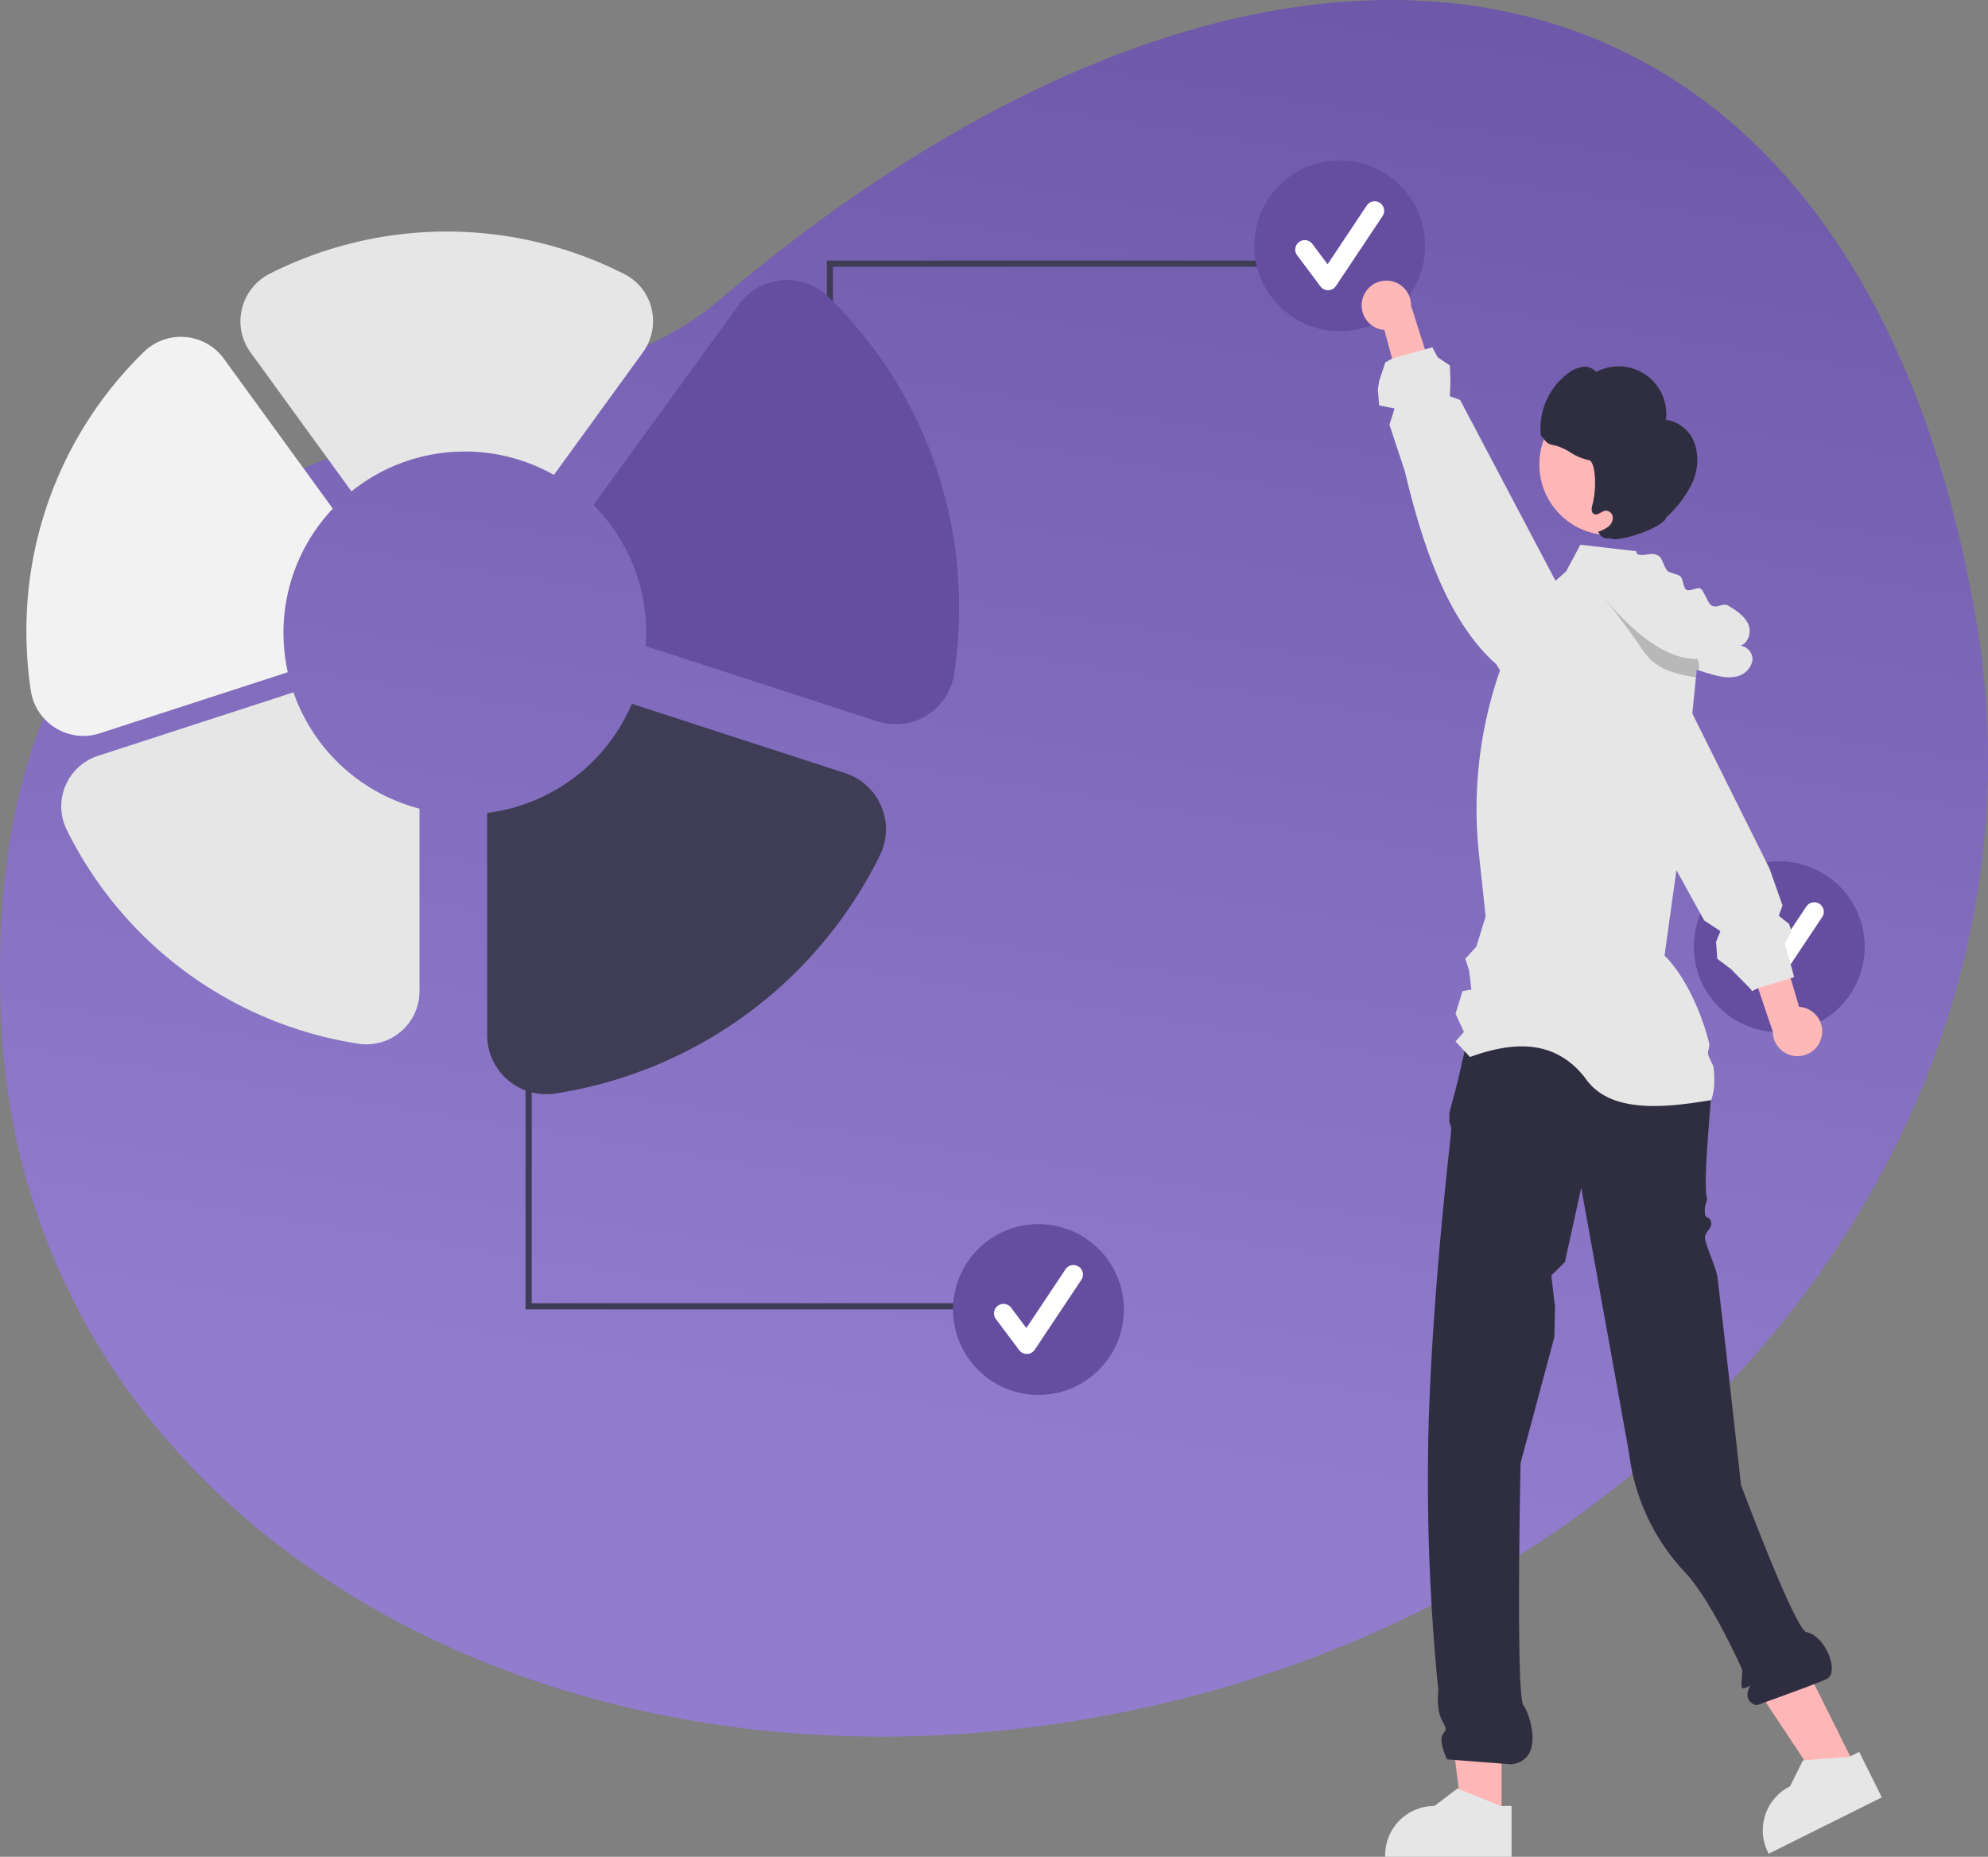 <svg xmlns="http://www.w3.org/2000/svg" xmlns:xlink="http://www.w3.org/1999/xlink" width="376.5" height="351.612" viewBox="0 0 376.5 351.612">
  <rect x="0" y="0" width="376.5" height="351.612" fill="#808080" stroke="none"/>
  <defs>
    <linearGradient id="linear-gradient" x1="0.833" y1="-0.08" x2="0.664" y2="0.901" gradientUnits="objectBoundingBox">
      <stop offset="0" stop-color="#644e9f"/>
      <stop offset="1" stop-color="#917ccd"/>
    </linearGradient>
  </defs>
  <g id="Group_51" data-name="Group 51" transform="translate(71.021 1108.264)">
    <path id="Path_178" data-name="Path 178" d="M-70.793-914.611c-5.714-122.849,97.75-104.333,135.8-136.673,108.87-92.534,215.775-72.4,238.266,60.667,15.76,93.242-54.327,185.326-162.413,206.751S-66.4-820.148-70.793-914.611Z" transform="translate(0 0)" fill="url(#linear-gradient)"/>
    <g id="Group_50" data-name="Group 50" transform="translate(-66.024 -1077.896)">
      <path id="Path_179" data-name="Path 179" d="M409.587-537.236H402.16l-3.533-28.646h10.961Z" transform="translate(-130.2 851.284)" fill="#ffb6b6"/>
      <path id="Path_180" data-name="Path 180" d="M401.427-523.227l-7.929-3.225-.227-.093-4.378,3.318a9.322,9.322,0,0,0-9.321,9.321v.3h23.945v-9.624Z" transform="translate(-122.238 834.848)" fill="#e6e6e6"/>
      <path id="Path_181" data-name="Path 181" d="M516.505-551.663l-6.647,3.313-15.941-24.062,9.81-4.889Z" transform="translate(-170.013 856.055)" fill="#ffb6b6"/>
      <path id="Path_182" data-name="Path 182" d="M520.67-538.445l-1.7.844-.175.087-8.523.658-.256.018-2.439,4.919a9.316,9.316,0,0,0-4.184,12.493l0,.006.134.268,21.43-10.677Z" transform="translate(-173.562 839.82)" fill="#e6e6e6"/>
      <path id="Path_183" data-name="Path 183" d="M402.4-781.145l40.952,1.433.285-.415s3.493,8.151,3.493,15.137c0,2.323-1.616,17.515-.794,20.389.1.358-.6,1.234-.37,2.9.15,1.08.975.249,1.164,1.747.136,1.075-1.316,1.668-1.164,2.911.166,1.358,2.164,5.757,2.343,7.268,1.915,16.084,4.464,39.383,4.464,39.383s10.238,27.423,12.4,27.869c3.635.747,6.09,7.358,4.075,8.733-.959.654-13.358,5.059-13.358,5.059-.681.123-2.813-.946-1.455-3.474.25-.465-1.241.719-1.488.162-.264-.593.254-2.95-.048-3.607-2.71-5.906-6.87-14.089-10.812-18.291a39.939,39.939,0,0,1-10.528-22.569l-9.043-50.141-3.1,14.06-2.565,2.534.7,5.909-.121,5.735-6.4,23.87s-.961,44.577.582,45.993c.835.767,4.38,10.21-2.329,11.062l-12.19-.94s-1.642-3.461-.821-4.693.772-.9-.23-2.912-.591-5.432-.591-5.432a402.311,402.311,0,0,1-1.886-48.318c.611-26.491,4.314-56.925,4.314-57.545a4.093,4.093,0,0,0-.341-1.847v-1.672l1.573-5.925Z" transform="translate(-128.048 941.223)" fill="#2f2e41"/>
      <circle id="Ellipse_32" data-name="Ellipse 32" cx="16.173" cy="16.173" r="16.173" transform="translate(315.806 132.739)" fill="#654ea0"/>
      <path id="Path_184" data-name="Path 184" d="M499.538-797.947a1.8,1.8,0,0,1-1.439-.72l-4.412-5.884a1.8,1.8,0,0,1,.353-2.519,1.8,1.8,0,0,1,2.52.353l.005.007,2.886,3.849,7.414-11.121a1.8,1.8,0,0,1,2.5-.5,1.8,1.8,0,0,1,.5,2.495l-8.825,13.237a1.8,1.8,0,0,1-1.447.8Z" transform="translate(-169.765 955.277)" fill="#fff"/>
      <path id="Path_185" data-name="Path 185" d="M508.5-795.324a4.651,4.651,0,0,0-3.445-5.6,4.659,4.659,0,0,0-.812-.119l-8.287-28.235-5.606,6.506,8.92,26.437a4.676,4.676,0,0,0,4.716,4.635A4.676,4.676,0,0,0,508.5-795.324Z" transform="translate(-168.522 961.334)" fill="#ffb8b8"/>
      <path id="Path_186" data-name="Path 186" d="M481.154-843.369l-1.077-3.947,1.234-2.358-.093-.274-.373-1.06-1.933-1.549.693-1.974-2.445-6.946-.6-1.205-14.037-28.184-3.365-6.759-.78-1.223-2.428-3.807-3.318-5.2a7.425,7.425,0,0,0-4.7-3.278,7.617,7.617,0,0,0-.943-.146l-.227-.017a7.464,7.464,0,0,0-1.694.1h-.012a7.265,7.265,0,0,0-2.76,1.094,7.408,7.408,0,0,0-1.735,1.56,7.51,7.51,0,0,0-1.659,4.978l.1,2.841.1,2.585,4.925,8.907.32.582.006.018,15.154,27.421,4.57,8.267.693,1.258,3.074,2.038-.821,2.049.239,3.19,2.614,1.974,3.79,3.848.151.314,1.164-.588.111-.058.262-.076,3.6-1.089,2.189-.658.07-.023.6-.151Z" transform="translate(-147.023 995.605)" fill="#e6e6e6"/>
      <path id="Path_187" data-name="Path 187" d="M199.112-978.653h-1.164v-44.854h84.218v1.164H199.112Z" transform="translate(-46.353 1042.484)" fill="#3f3d56"/>
      <circle id="Ellipse_33" data-name="Ellipse 33" cx="16.173" cy="16.173" r="16.173" transform="translate(232.553)" fill="#654ea0"/>
      <path id="Path_188" data-name="Path 188" d="M356.538-1025.949a1.8,1.8,0,0,1-1.439-.72l-4.412-5.884a1.8,1.8,0,0,1,.353-2.519,1.8,1.8,0,0,1,2.52.353l.005.007,2.886,3.849,7.414-11.121a1.8,1.8,0,0,1,2.494-.5,1.8,1.8,0,0,1,.5,2.494l0,0-8.825,13.237a1.8,1.8,0,0,1-1.447.8Z" transform="translate(-110.018 1050.539)" fill="#fff"/>
      <path id="Path_189" data-name="Path 189" d="M101.112-759.418H99.947v44.854h84.218v-1.164H101.112Z" transform="translate(-5.408 932.145)" fill="#3f3d56"/>
      <circle id="Ellipse_34" data-name="Ellipse 34" cx="16.173" cy="16.173" r="16.173" transform="translate(175.499 201.437)" fill="#654ea0"/>
      <path id="Path_190" data-name="Path 190" d="M258.54-679.947a1.8,1.8,0,0,1-1.439-.72l-4.412-5.884a1.8,1.8,0,0,1,.359-2.519,1.8,1.8,0,0,1,2.519.359h0l2.886,3.849,7.414-11.121a1.8,1.8,0,0,1,2.5-.5,1.8,1.8,0,0,1,.5,2.495l-8.825,13.237a1.8,1.8,0,0,1-1.447.8Z" transform="translate(-69.074 905.975)" fill="#fff"/>
      <path id="Path_191" data-name="Path 191" d="M451.465-829.493a10.554,10.554,0,0,1-.582,3.6l-.087-.017c-10.34,1.789-19.564,2.081-23.831-4.266-5.567-7.089-13.224-7.008-21.766-3.9l-1.013-1.094-1.723-1.857,1.584-1.793-1.584-3.458,1.322-4.267,1.688-.309-.454-3.674-.71-2.148,2.084-2.288,1.77-5.711-1.275-11.952a79.621,79.621,0,0,1,9.676-47.285l4.838-4.343,2.009-1.8,2.7-5.03,2.847.332,7.708.891.262.629,1.892,4.564,9.967,10.706-.448,4.518-.2,1.991-.146,1.432-.687,6.893-2.8,28.161-.21,1.5-2.253,16.191c3.662,3.54,6.9,10.357,8.453,16.587.175.693-.32,1.4-.192,2.073.18.955.966,1.863,1.054,2.754A21.291,21.291,0,0,1,451.465-829.493Z" transform="translate(-131.802 1003.869)" fill="#e6e6e6"/>
      <circle id="Ellipse_35" data-name="Ellipse 35" cx="13.388" cy="13.388" r="13.388" transform="translate(286.534 44.205)" fill="#ffb6b6"/>
      <path id="Path_192" data-name="Path 192" d="M459.412-974.168A6.9,6.9,0,0,0,453.866-979a9.031,9.031,0,0,0-7.9-10.036,9.031,9.031,0,0,0-5.339,1.01,2.809,2.809,0,0,0-2.58-.98,5.793,5.793,0,0,0-2.62,1.148,13,13,0,0,0-5.2,12.291c-.006-1.181.517,1.1,2.017,1.305a9.875,9.875,0,0,1,3.5,1.445,10.2,10.2,0,0,0,3.5,1.465c1.259.184,1.583,5.228.684,8.477-.171.615-.257,1.441.31,1.735.7.362,1.405-.547,2.187-.636a1.354,1.354,0,0,1,1.373,1.285,2.207,2.207,0,0,1-.921,1.8,6.514,6.514,0,0,1-1.884.913l.226.32a1.793,1.793,0,0,0,2.112.861c.9,1.08,10.121-1.919,10.571-3.89a21.772,21.772,0,0,0,4.738-6.121A10.408,10.408,0,0,0,459.412-974.168Z" transform="translate(-143.351 1028.109)" fill="#2f2e41"/>
      <path id="Path_193" data-name="Path 193" d="M475.694-908.818a3.892,3.892,0,0,1-3.185,3.051,6.892,6.892,0,0,1-2.37.041,16.187,16.187,0,0,1-2.271-.507q-1.38-.393-2.73-.885a43.322,43.322,0,0,1-7.405-3.464,43.776,43.776,0,0,1-5.1-3.482q-1.258-1-2.439-2.078l.984.466-2.637-3.545q-1.275-1.712-2.544-3.423c-.052-.07-.093-.116-.111-.14v-.006c-.39-.518-.774-1.036-1.159-1.555-1.159-1.554-2.3-3.837-.966-5.24a2.5,2.5,0,0,1,2.172-.658,3.458,3.458,0,0,1,1.193.384,8.422,8.422,0,0,1,2.533,2.556,4.432,4.432,0,0,1,4.267-1.6c.087.006.169.017.25.029,1.659.285,2.375-.611,3.813.268.669.408,1.077,2.5,1.747,2.911.378.233,1.781.582,2.166.821.757.466.565,2.206,1.327,2.672.565.344,2.078-.582,2.643-.239.594.367,1.421,2.789,2.014,3.15,1.182.728,2.131-.6,3.313.122,1.52.937,3.138,1.979,3.778,3.645.565,1.467-.163,3.476-1.566,3.895A2.6,2.6,0,0,1,475.694-908.818Z" transform="translate(-148.806 1003.534)" fill="#e6e6e6"/>
      <path id="Path_194" data-name="Path 194" d="M467.082-901.751l-.146,1.432a19.766,19.766,0,0,1-4.832-1.089,10.206,10.206,0,0,1-5.083-3.778c-.792-1.188-1.618-2.37-2.445-3.511-1.374-1.91-2.736-3.691-3.866-5.141-1.38-1.752-2.416-3.022-2.771-3.441-.052-.07-.093-.116-.111-.14l-.017-.017.017.012c6.918,8.756,13.451,13.8,19.451,13.681C467.28-903.742,467.985-901.425,467.082-901.751Z" transform="translate(-150.75 998.166)" opacity="0.2" style="isolation: isolate"/>
      <path id="Path_195" data-name="Path 195" d="M372.069-1013.459a4.651,4.651,0,0,0,3.337,5.668,4.651,4.651,0,0,0,.809.135l7.739,28.39,5.731-6.4-8.406-26.6a4.676,4.676,0,0,0-4.626-4.725A4.676,4.676,0,0,0,372.069-1013.459Z" transform="translate(-119.041 1039.762)" fill="#ffb8b8"/>
      <path id="Path_196" data-name="Path 196" d="M419.71-931.8l-.052-2.585-4.879-9.251-.18-.338-.012-.017-3.743-7.091-18.064-34.248-1.94-.713.1-2.782-.1-3.04-2.331-1.563-.994-1.884-1.409.4H386.1l-.041.012-6.16,1.729h-.006l-1.281.722-1.164,3.493-.255,1.654.255,3,2.911.582-.965,3.08,2.927,8.861c3.662,15.486,8.663,28.853,17.3,36.486l.71,1.164,5.618,9.193a7.455,7.455,0,0,0,7.5,3.487h.006a7.392,7.392,0,0,0,2.783-1.036,7.278,7.278,0,0,0,2.014-1.845,7.5,7.5,0,0,0,1.508-4.628Z" transform="translate(-121.245 1030.705)" fill="#e6e6e6"/>
      <path id="Path_197" data-name="Path 197" d="M-13.75-942.634A34.22,34.22,0,0,1-4.407-966.17L-25.03-994.555a10.057,10.057,0,0,0-14.047-2.23,10.044,10.044,0,0,0-1.127.951,73.632,73.632,0,0,0-22.234,52.953,75.047,75.047,0,0,0,.831,11.13,10.124,10.124,0,0,0,4.691,7.121,10.012,10.012,0,0,0,8.373,1.006l35.61-11.57A34.421,34.421,0,0,1-13.75-942.634Z" transform="translate(62.439 1032.121)" fill="#f2f2f2"/>
      <path id="Path_198" data-name="Path 198" d="M-7.119-883.076-44.14-871.047A10.046,10.046,0,0,0-50.61-858.4a9.983,9.983,0,0,0,.536,1.327A74.22,74.22,0,0,0,5.153-816.537a10.067,10.067,0,0,0,8.088-2.312,10.042,10.042,0,0,0,3.506-7.63v-34.577A34.415,34.415,0,0,1-7.119-883.076Z" transform="translate(57.701 983.811)" fill="#e6e6e6"/>
      <path id="Path_199" data-name="Path 199" d="M162.1-859.914a11.216,11.216,0,0,0-6.873-6.314l-40.377-13.119a34.375,34.375,0,0,1-27.4,20.663v42.068a11.2,11.2,0,0,0,11.209,11.2,11.206,11.206,0,0,0,1.7-.13,82.623,82.623,0,0,0,61.478-45.122A11.112,11.112,0,0,0,162.1-859.914Z" transform="translate(-0.186 982.253)" fill="#3f3d56"/>
      <path id="Path_200" data-name="Path 200" d="M166.512-1014a11.2,11.2,0,0,0-15.832.169,11.224,11.224,0,0,0-1.06,1.255l-27.6,37.995a34.241,34.241,0,0,1,10,24.224c0,.837-.041,1.663-.1,2.485l43.88,14.257a11.216,11.216,0,0,0,14.119-7.228,11.259,11.259,0,0,0,.424-1.818,83.509,83.509,0,0,0,.925-12.391A81.967,81.967,0,0,0,166.512-1014Z" transform="translate(-14.628 1039.848)" fill="#654ea0"/>
      <path id="Path_201" data-name="Path 201" d="M49.689-991.288a34.183,34.183,0,0,1,16.864,4.428l16.849-23.19a10.094,10.094,0,0,0,1.651-8.3,9.894,9.894,0,0,0-5.118-6.523,74.3,74.3,0,0,0-67.172-.1,10.151,10.151,0,0,0-5.294,6.678,10.005,10.005,0,0,0,1.636,8.24L28.217-983.74A34.2,34.2,0,0,1,49.689-991.288Z" transform="translate(33.348 1046.426)" fill="#e6e6e6"/>
    </g>
  </g>
</svg>
